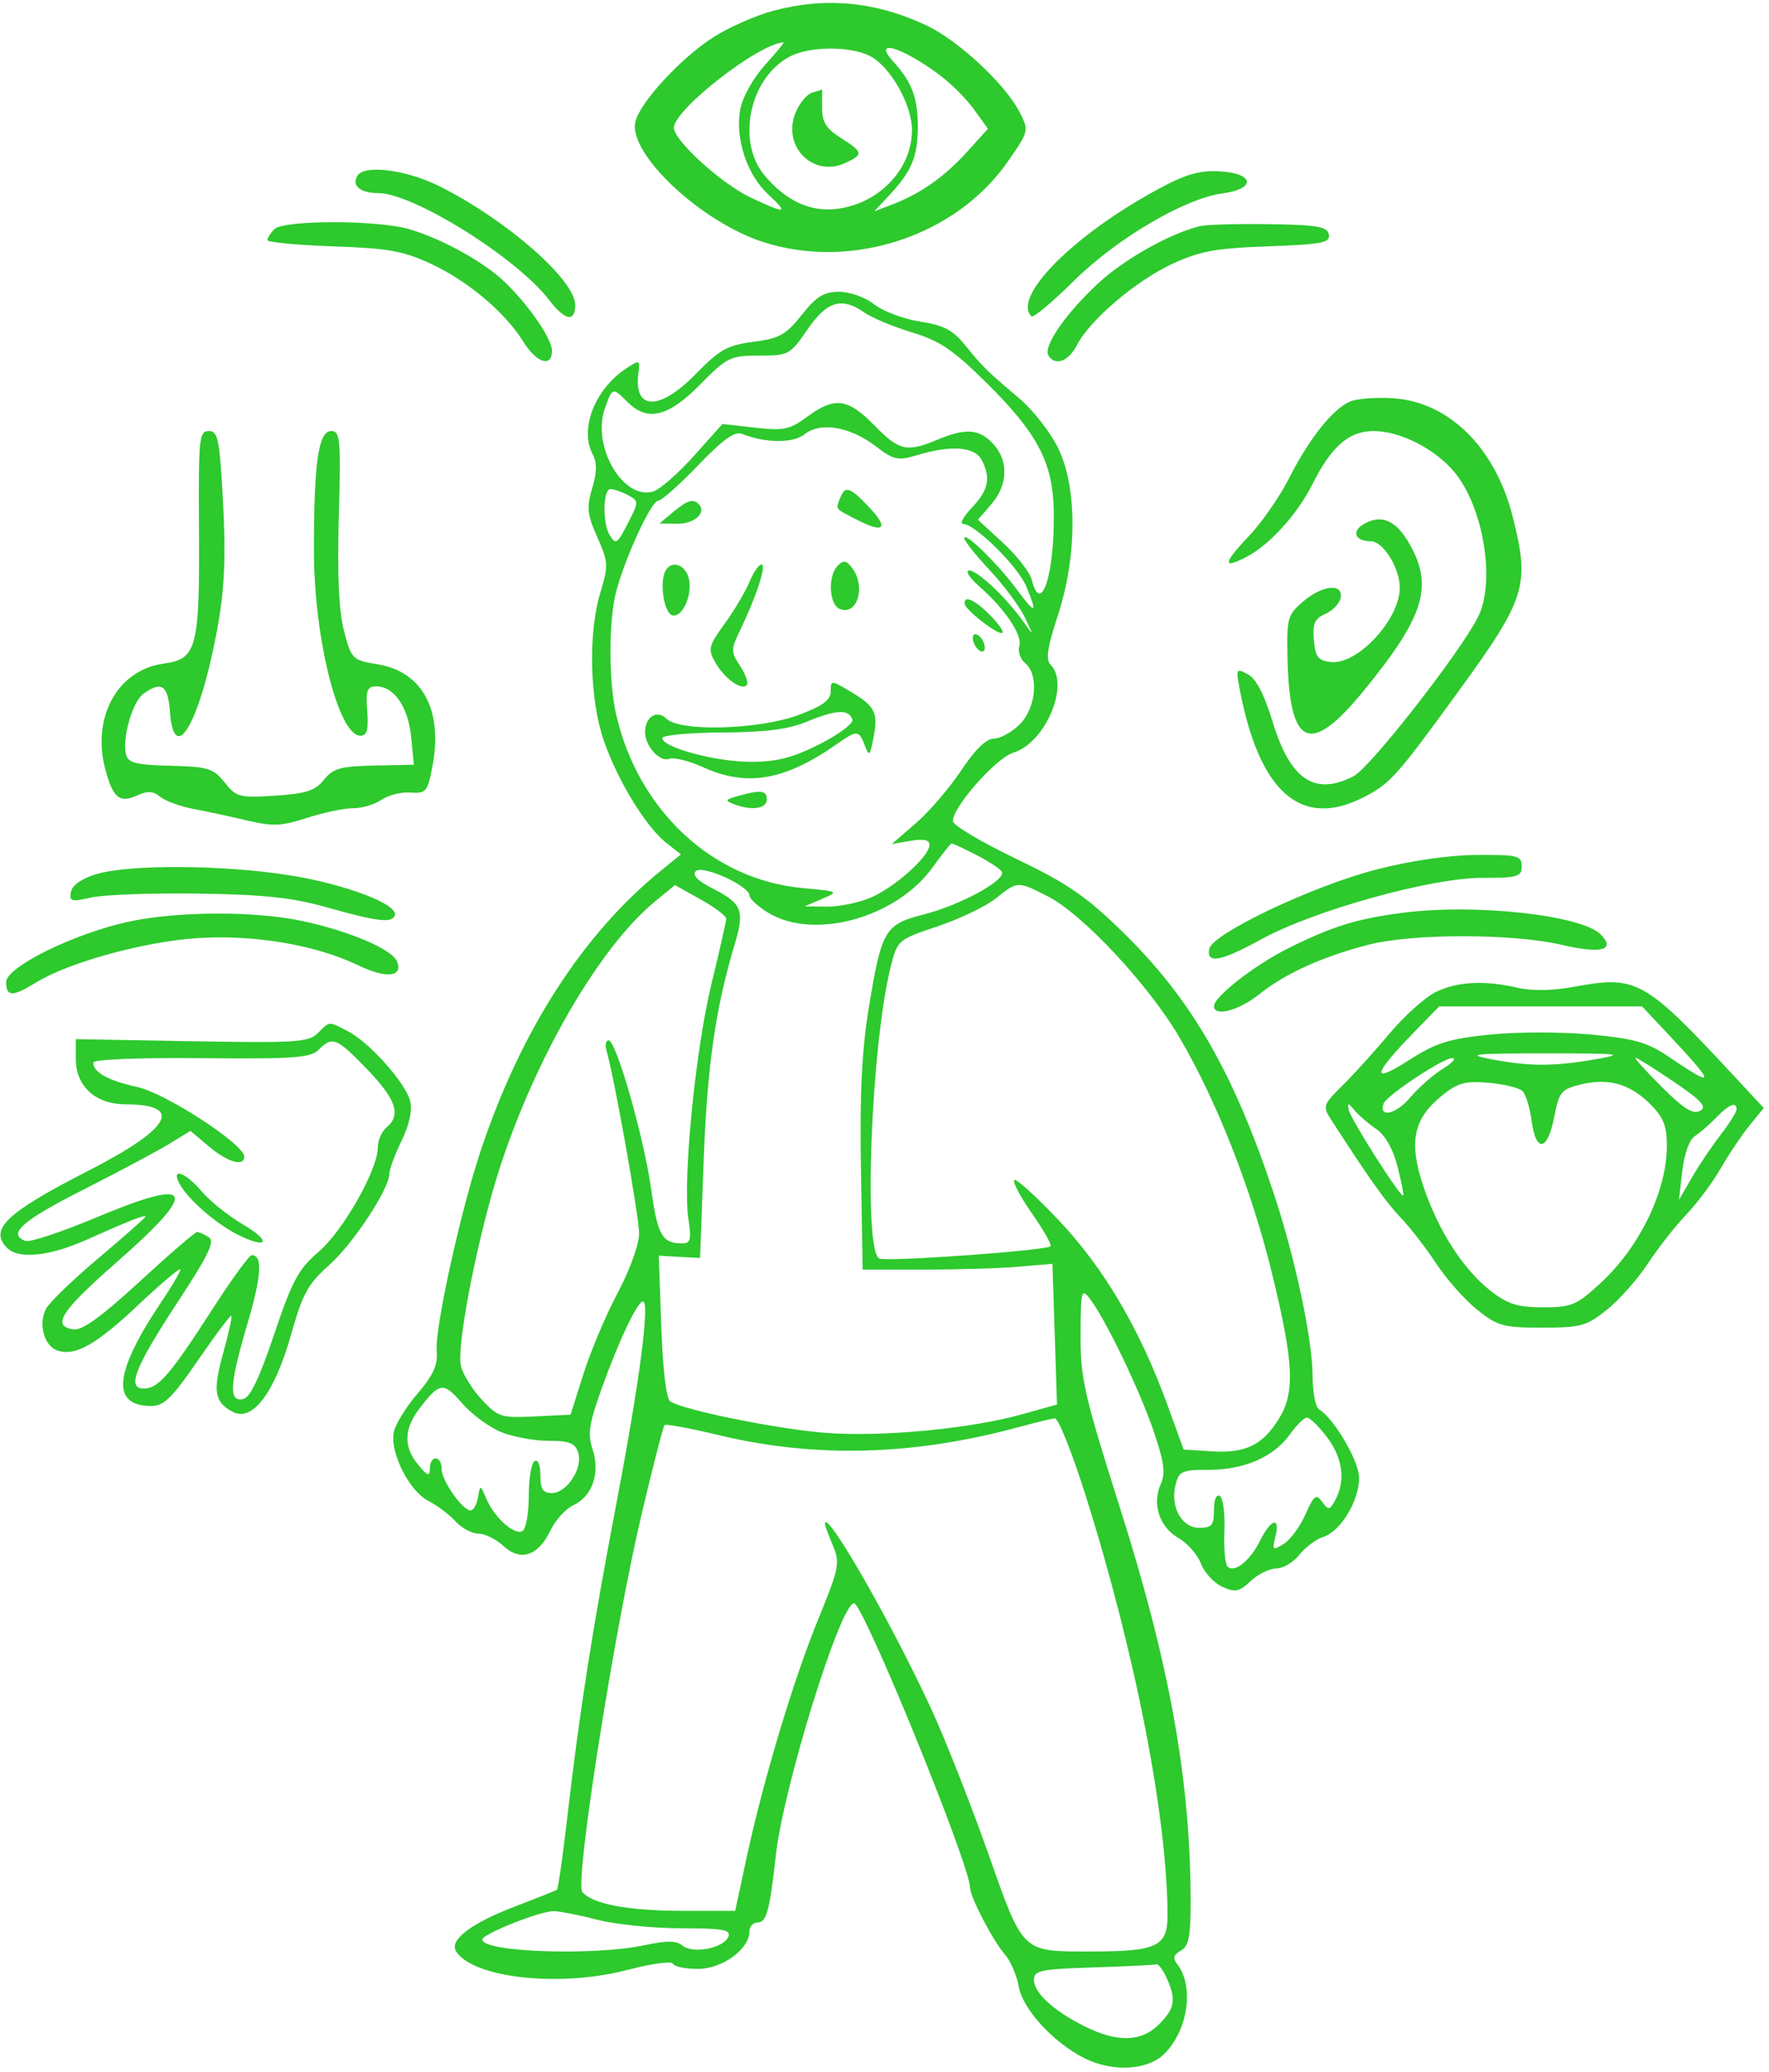 <svg width="304" height="356" viewBox="0 0 304 356" fill="none" xmlns="http://www.w3.org/2000/svg">
<path fill-rule="evenodd" clip-rule="evenodd" d="M132.811 1.874C129.81 2.68 125.2 4.721 122.567 6.409C117.025 9.964 110.043 17.517 109.201 20.87C107.84 26.288 120.354 38.102 131.147 41.588C146.382 46.511 164.375 40.558 173.268 27.654C176.854 22.453 176.855 22.445 175.155 19.159C172.692 14.399 164.627 6.91 159.238 4.378C150.442 0.246 141.889 -0.564 132.811 1.874ZM131.454 11.187C129.437 13.418 127.606 16.692 127.217 18.762C126.287 23.718 128.321 29.956 131.983 33.373C135.607 36.757 135.173 36.843 129.025 33.957C124.013 31.603 115.814 24.155 115.814 21.956C115.814 18.835 130.305 7.539 134.64 7.28C134.842 7.268 133.408 9.026 131.454 11.187ZM149.553 9.653C153.011 11.44 156.728 18.023 156.723 22.351C156.716 29.018 151.151 34.913 143.955 35.877C139.326 36.498 135.133 34.586 131.4 30.152C126.526 24.365 128.776 13.486 135.613 9.775C139.025 7.923 146.086 7.861 149.553 9.653ZM157.725 10.358C162.002 12.924 165.285 15.869 167.839 19.43L169.774 22.128L166.147 26.139C162.3 30.395 158.107 33.33 153.224 35.182L150.241 36.313L152.864 33.503C156.691 29.401 157.725 26.893 157.725 21.717C157.725 16.774 156.692 14.072 153.435 10.499C150.756 7.559 152.94 7.487 157.725 10.358ZM139.613 15.903C138.707 16.144 137.408 17.683 136.729 19.323C134.331 25.109 139.675 30.556 145.256 28.015C148.436 26.567 148.358 26.142 144.464 23.676C141.938 22.074 141.262 20.967 141.27 18.44C141.275 16.677 141.275 15.287 141.27 15.351C141.264 15.415 140.519 15.663 139.613 15.903ZM61.429 30.193C60.376 31.898 61.916 33.185 65.01 33.185C71.032 33.185 88.852 44.329 94.352 51.533C97.067 55.091 98.85 55.441 98.85 52.416C98.85 48.122 87.207 37.904 75.678 32.08C69.937 29.18 62.653 28.216 61.429 30.193ZM198.836 32.603C184.425 40.422 173.909 51.02 177.25 54.358C177.56 54.669 180.83 51.939 184.516 48.291C191.906 40.979 203.59 34.101 210.114 33.224C215.913 32.443 215.561 29.776 209.615 29.444C206.091 29.246 203.773 29.925 198.836 32.603ZM47.16 39.368C46.501 40.026 45.962 40.874 45.962 41.254C45.962 41.634 51.014 42.118 57.188 42.329C66.684 42.654 69.279 43.114 74.023 45.314C80.372 48.258 86.826 53.693 89.929 58.71C92.203 62.388 94.859 63.223 94.859 60.259C94.859 58.126 90.428 51.821 86.256 48.016C82.638 44.719 75.633 40.922 70.295 39.368C64.871 37.788 48.74 37.788 47.16 39.368ZM206.123 38.873C200.878 40.196 193.064 44.621 188.597 48.796C183.047 53.984 179.222 59.561 180.167 61.089C181.323 62.958 183.605 62.13 185.065 59.31C187.313 54.966 195.217 48.232 201.458 45.344C206.193 43.152 208.886 42.658 217.9 42.329C227.22 41.989 228.636 41.715 228.366 40.303C228.103 38.932 226.45 38.646 218.085 38.52C212.604 38.437 207.22 38.596 206.123 38.873ZM137.789 54.1C135.071 57.528 133.948 58.154 129.472 58.738C124.997 59.322 123.658 60.068 119.587 64.249C113.366 70.636 108.871 70.597 109.704 64.162C110.005 61.831 109.925 61.795 107.677 63.267C102.214 66.846 99.529 73.735 101.882 78.131C102.609 79.488 102.575 81.208 101.769 83.898C100.782 87.191 100.906 88.376 102.648 92.313C104.537 96.582 104.576 97.221 103.206 101.687C101.05 108.712 101.312 120.236 103.788 127.339C106.19 134.237 111.009 142.093 114.538 144.866L117.022 146.819L113.674 149.534C100.136 160.517 89.438 177.139 82.566 197.865C79.083 208.367 74.716 228.269 75.049 232.123C75.259 234.567 74.489 236.278 71.725 239.505C69.746 241.816 67.92 244.788 67.667 246.11C66.996 249.613 70.297 256.191 73.578 257.885C75.131 258.687 77.257 260.288 78.301 261.442C79.345 262.595 81.112 263.538 82.226 263.538C83.34 263.538 85.253 264.477 86.476 265.626C89.401 268.371 92.486 267.388 94.555 263.051C95.423 261.231 97.203 259.256 98.51 258.662C101.777 257.174 103.183 253.133 101.844 249.078C100.959 246.399 101.219 244.667 103.433 238.501C106.376 230.304 109.538 223.65 110.49 223.65C111.714 223.65 109.908 237.431 105.982 258.053C101.735 280.367 99.639 293.772 97.436 312.712C96.683 319.19 95.906 324.6 95.712 324.735C95.517 324.87 92.154 326.207 88.239 327.708C80.95 330.501 77.187 333.385 78.359 335.28C81.222 339.91 96.226 341.552 107.831 338.503C111.947 337.422 115.465 336.941 115.647 337.433C115.831 337.925 117.76 338.328 119.934 338.328C124.133 338.328 128.787 334.944 128.787 331.891C128.787 331.043 129.424 330.35 130.205 330.35C131.721 330.35 132.273 328.317 133.314 318.882C134.61 307.141 144.421 275.504 146.766 275.504C148.344 275.504 166.706 320.521 166.706 324.391C166.706 325.964 170.67 333.553 172.683 335.835C173.651 336.932 174.726 339.425 175.074 341.375C175.767 345.271 181.009 350.981 186.365 353.675C191.196 356.104 197.243 355.769 200.099 352.915C204.188 348.828 205.259 341.267 202.284 337.483C201.504 336.491 201.671 335.893 202.927 335.191C204.301 334.422 204.623 332.768 204.609 326.561C204.562 305.835 201.006 286.03 192.538 259.332C186.302 239.672 185.669 236.903 185.698 229.412C185.727 221.76 185.843 221.303 187.277 223.151C189.926 226.569 195.822 238.795 198.237 245.885C200.073 251.27 200.326 253.152 199.467 255.036C197.927 258.412 199.244 262.409 202.515 264.285C204.06 265.17 205.797 267.15 206.376 268.683C206.956 270.217 208.6 272.004 210.03 272.655C212.277 273.678 212.94 273.547 214.928 271.68C216.193 270.492 218.177 269.521 219.337 269.521C220.496 269.521 222.281 268.46 223.301 267.163C224.323 265.865 226.182 264.479 227.435 264.081C230.381 263.147 233.556 257.905 233.561 253.965C233.565 251.095 229.278 243.764 226.645 242.139C226.061 241.777 225.572 239.152 225.56 236.305C225.534 230.095 222.566 216.163 218.934 205.202C211.975 184.204 204.754 171.695 192.911 160.125C186.633 153.994 183.452 151.813 174.557 147.543C168.638 144.703 163.778 141.809 163.755 141.113C163.676 138.714 171.163 130.236 174.169 129.322C179.668 127.649 183.907 117.585 180.533 114.213C179.677 113.358 179.988 111.255 181.78 105.787C185.172 95.444 185.141 83.451 181.708 76.733C180.353 74.084 177.435 70.382 175.221 68.508C169.523 63.682 168.826 62.997 165.86 59.322C163.75 56.707 162.179 55.883 158.097 55.253C155.282 54.818 151.742 53.489 150.228 52.3C148.675 51.08 146.051 50.137 144.203 50.137C141.579 50.137 140.305 50.924 137.789 54.1ZM148.61 53.745C149.878 54.633 153.533 56.151 156.731 57.119C161.5 58.562 163.793 60.111 169.469 65.728C178.389 74.553 180.981 79.528 181.092 88.031C181.231 98.725 178.886 105.921 177.309 99.641C176.985 98.348 174.77 95.496 172.389 93.302L168.059 89.314L170.377 86.623C173.235 83.301 173.349 79.138 170.659 76.253C168.266 73.686 165.962 73.521 161.064 75.566C155.8 77.764 154.541 77.474 150.241 73.073C145.705 68.43 143.429 68.139 138.733 71.601C135.705 73.833 134.688 74.046 129.737 73.487L124.153 72.856L119.235 78.353C116.531 81.377 113.377 84.126 112.229 84.462C107.069 85.974 101.675 76.714 103.938 70.228C105.231 66.523 105.26 66.515 107.831 69.084C111.258 72.508 114.824 71.653 120.305 66.093C124.961 61.369 125.494 61.106 130.447 61.106C135.521 61.106 135.768 60.974 138.765 56.619C142.146 51.709 144.654 50.977 148.61 53.745ZM231.986 68.998C229.032 70.27 224.935 75.426 221.544 82.139C219.939 85.317 216.822 89.811 214.618 92.126C210.143 96.826 210.038 97.878 214.263 95.668C218.21 93.603 222.966 88.339 225.563 83.161C228.807 76.689 231.829 74.07 236.053 74.07C240.582 74.07 246.528 77.074 249.88 81.055C254.958 87.085 257.07 100.089 253.95 106.118C250.664 112.468 235.448 131.915 232.623 133.375C225.928 136.834 221.725 133.997 218.673 123.959C217.263 119.32 215.855 116.621 214.452 115.871C212.452 114.802 212.381 114.92 213.008 118.262C216.368 136.165 223.594 142.504 234.353 136.99C238.879 134.671 240.045 133.373 250.478 119.02C262.291 102.768 262.953 100.647 259.941 88.735C256.944 76.888 248.964 69.024 239.337 68.43C236.437 68.251 233.129 68.507 231.986 68.998ZM150.435 76.643C153.635 79.082 154.258 79.215 157.692 78.186C163.446 76.463 167.472 76.759 168.667 78.99C170.319 82.076 169.887 84.237 167.019 87.228C165.544 88.767 164.869 90.025 165.519 90.025C167.528 90.025 174.921 97.329 176.339 100.713C178.356 105.528 177.985 105.693 174.818 101.393C171.542 96.948 165.708 91.237 165.708 92.477C165.708 92.935 167.681 95.416 170.092 97.992C172.503 100.568 175.207 104.204 176.102 106.073C177.681 109.374 177.678 109.4 175.979 106.978C173.061 102.818 167.986 98.001 166.557 98.035C165.816 98.052 166.557 99.244 168.203 100.685C172.695 104.616 175.76 109.166 175.169 111.025C174.881 111.935 175.328 113.246 176.163 113.939C178.571 115.936 178.067 121.642 175.233 124.474C173.886 125.82 171.89 126.922 170.797 126.922C169.494 126.922 167.553 128.811 165.169 132.401C163.167 135.416 159.663 139.493 157.382 141.464L153.235 145.048L156.478 144.485C158.739 144.094 159.721 144.31 159.721 145.199C159.721 147.165 153.662 152.57 149.525 154.294C147.484 155.144 144.116 155.82 142.041 155.796L138.267 155.751L141.26 154.467C144.204 153.206 144.149 153.175 137.96 152.607C122.485 151.188 109.7 139.313 105.896 122.821C104.564 117.047 104.58 106.474 105.928 101.493C107.546 95.519 111.954 86.037 113.114 86.037C113.675 86.037 116.764 83.299 119.98 79.954C124.323 75.434 126.272 74.049 127.556 74.567C131.529 76.168 136.3 76.193 138.267 74.623C140.978 72.459 146.049 73.3 150.435 76.643ZM34.193 90.773C34.325 111.398 33.84 113.257 28.128 114.032C20.199 115.107 15.698 123.275 18.104 132.225C19.435 137.176 20.544 138.062 23.637 136.654C25.356 135.872 26.349 135.937 27.525 136.914C28.393 137.634 30.989 138.58 33.292 139.016C35.595 139.451 39.768 140.349 42.564 141.009C46.875 142.027 48.423 141.957 52.731 140.549C55.526 139.636 59.088 138.888 60.646 138.888C62.205 138.888 64.414 138.234 65.557 137.434C66.699 136.635 68.931 136.074 70.519 136.188C73.199 136.38 73.467 136.071 74.292 131.808C76.174 122.081 72.651 115.445 64.922 114.157C60.547 113.43 60.398 113.282 59.126 108.449C58.229 105.037 57.947 98.893 58.224 88.779C58.589 75.41 58.471 74.07 56.921 74.07C54.728 74.07 53.945 79.448 53.945 94.493C53.945 109.649 58.146 126.423 61.941 126.423C63.071 126.423 63.349 125.412 63.109 122.185C62.837 118.566 63.07 117.947 64.7 117.947C67.725 117.947 70.164 121.514 70.659 126.662L71.115 131.409L64.324 131.549C58.523 131.668 57.262 132.024 55.662 134C54.133 135.885 52.589 136.387 47.267 136.725C41.146 137.115 40.613 136.975 38.6 134.451C36.659 132.018 35.772 131.746 29.285 131.586C23.427 131.441 22.034 131.094 21.666 129.688C20.944 126.936 22.744 120.607 24.643 119.22C27.71 116.98 28.868 117.734 29.191 122.185C29.917 132.227 34.595 123.73 37.518 107.057C38.59 100.948 38.811 95.313 38.332 86.366C37.748 75.439 37.475 74.07 35.88 74.07C34.221 74.07 34.095 75.322 34.193 90.773ZM107.903 85.077C109.742 86.061 109.757 86.273 108.209 89.315C106.045 93.568 105.879 93.698 104.798 91.991C103.52 89.971 103.598 84.042 104.903 84.042C105.488 84.042 106.838 84.508 107.903 85.077ZM144.337 85.68C143.6 87.598 143.368 87.327 147.59 89.474C152.038 91.736 152.744 90.684 149.233 87.024C145.956 83.604 145.213 83.401 144.337 85.68ZM115.675 87.998L113.319 89.959L116.456 89.992C119.371 90.023 121.49 88.053 120.069 86.633C119.084 85.648 118.149 85.939 115.675 87.998ZM234.292 90.096C232.179 91.351 232.922 93.017 235.593 93.017C237.693 93.017 240.55 97.615 240.55 100.994C240.55 106.451 233.263 114.292 228.685 113.762C226.5 113.508 226.034 112.898 225.788 109.969C225.551 107.136 225.925 106.292 227.778 105.482C229.033 104.933 230.208 103.7 230.388 102.74C230.875 100.153 227.238 100.524 223.891 103.403C221.261 105.665 221.101 106.255 221.254 113.125C221.595 128.45 225.148 129.961 234.354 118.695C244.732 105.993 246.366 100.787 242.253 93.516C239.908 89.37 237.361 88.276 234.292 90.096ZM143.991 97.168C142.204 98.954 142.446 103.929 144.355 104.661C147.32 105.799 148.825 100.855 146.486 97.658C145.484 96.29 144.971 96.189 143.991 97.168ZM114.212 98.418C113.366 100.619 114.189 105.285 115.497 105.715C117.216 106.279 119.076 102.199 118.375 99.406C117.717 96.786 115.079 96.16 114.212 98.418ZM128.77 100.038C128.078 101.705 126.162 104.933 124.511 107.211C121.756 111.012 121.624 111.554 122.902 113.803C124.479 116.576 127.38 118.689 128.32 117.748C128.664 117.404 128.167 115.935 127.214 114.482C125.568 111.971 125.57 111.658 127.253 108.162C130.03 102.393 131.771 97.006 130.859 97.006C130.401 97.006 129.461 98.37 128.77 100.038ZM165.763 103.737C165.841 104.793 171.697 109.304 172.26 108.742C172.515 108.486 171.533 107.087 170.078 105.633C167.492 103.049 165.654 102.24 165.763 103.737ZM167.343 110.468C167.659 111.291 168.305 111.964 168.778 111.964C169.25 111.964 169.379 111.291 169.063 110.468C168.747 109.645 168.101 108.972 167.628 108.972C167.156 108.972 167.028 109.645 167.343 110.468ZM142.757 118.816C142.757 120.303 141.383 121.308 137.231 122.861C130.454 125.395 116.806 125.777 114.524 123.495C112.888 121.861 110.802 123.215 110.857 125.875C110.906 128.278 113.407 131.005 115.001 130.394C115.791 130.091 118.431 130.747 120.866 131.851C128.404 135.268 134.912 134.121 143.909 127.788C147.27 125.423 147.635 125.449 148.627 128.127C149.352 130.087 149.52 129.913 150.15 126.556C150.938 122.362 150.355 121.294 145.828 118.638C142.825 116.877 142.757 116.881 142.757 118.816ZM146.483 123.633C146.706 124.298 144.205 126.182 140.857 127.871C136.187 130.226 133.517 130.91 128.993 130.91C123.002 130.91 113.818 128.439 113.818 126.828C113.818 126.331 118.422 125.901 124.047 125.871C131.627 125.83 135.438 125.337 138.765 123.968C143.737 121.923 145.882 121.829 146.483 123.633ZM126.791 136.79C124.598 137.4 124.518 137.569 126.124 138.186C129.153 139.349 131.78 138.98 131.78 137.392C131.78 135.8 130.781 135.679 126.791 136.79ZM167.676 146.852C169.813 147.941 171.826 149.261 172.151 149.786C173.012 151.18 165.035 155.545 158.699 157.15C152.049 158.833 151.488 159.794 149.283 173.291C148.104 180.507 147.735 188.086 147.95 200.714L148.245 218.165H158.723C164.486 218.165 171.824 217.941 175.032 217.667L180.861 217.168L181.25 229.257L181.639 241.347L175.676 243.019C167.068 245.433 152.546 246.872 142.757 246.281C134.813 245.803 117.694 242.41 115.189 240.818C114.499 240.379 113.902 235.421 113.641 227.941L113.215 215.778L116.759 215.974L120.305 216.171L120.934 199.219C121.528 183.224 122.975 173.17 126.248 162.303C128.001 156.48 127.532 155.262 122.558 152.725C119.899 151.37 118.903 150.361 119.568 149.696C120.705 148.56 128.787 152.23 128.787 153.881C128.787 154.426 130.247 155.762 132.03 156.849C139.843 161.609 153.952 157.741 160.215 149.12C161.865 146.851 163.343 144.966 163.503 144.932C163.662 144.898 165.54 145.763 167.676 146.852ZM236.558 149.407C225.562 152.243 208.28 160.451 207.796 163.07C207.311 165.694 209.796 165.226 216.816 161.372C225.772 156.455 245.892 150.854 254.6 150.854C260.84 150.854 261.505 150.662 261.505 148.86C261.505 147.033 260.857 146.87 253.772 146.914C248.957 146.945 242.461 147.886 236.558 149.407ZM16.532 150.213C14.047 150.961 12.415 152.106 12.194 153.258C11.874 154.91 12.237 155.011 15.678 154.225C17.79 153.742 26.029 153.439 33.987 153.551C45.204 153.709 50.139 154.228 55.941 155.857C64.871 158.366 67.277 158.665 67.837 157.336C68.628 155.457 59.435 151.938 49.715 150.399C38.332 148.597 22.201 148.506 16.532 150.213ZM124.795 157.857C124.795 158.323 123.664 163.333 122.283 168.989C119.512 180.335 117.296 202.791 118.293 209.429C118.844 213.104 118.686 213.676 117.122 213.663C113.798 213.635 113.001 212.219 111.914 204.413C110.67 195.467 105.902 178.776 104.592 178.776C104.104 178.776 103.937 179.561 104.222 180.521C105.528 184.931 109.827 209.054 109.827 211.972C109.827 213.818 108.234 218.236 106.168 222.126C104.155 225.915 101.504 232.182 100.278 236.054L98.048 243.095L91.91 243.393C86.133 243.675 85.598 243.506 82.821 240.535C81.197 238.798 79.577 236.211 79.218 234.783C78.367 231.394 82.165 212.066 85.967 200.439C92.198 181.386 103.116 162.686 112.542 154.922L115.984 152.087L120.389 154.547C122.812 155.901 124.795 157.39 124.795 157.857ZM179.968 153.975C186.031 157.038 197.402 169.213 202.748 178.365C209.183 189.384 215.076 204.422 218.582 218.772C222.336 234.131 222.582 239.261 219.783 243.788C216.975 248.328 214 249.768 208.207 249.391L203.411 249.079L200.597 241.355C195.87 228.372 189.754 217.973 182.025 209.776C178.101 205.615 174.628 202.465 174.306 202.778C173.984 203.089 175.354 205.676 177.351 208.525C179.347 211.375 180.778 213.908 180.533 214.154C179.796 214.891 152.633 216.844 151.131 216.268C148.326 215.192 149.699 179.522 153.059 166.16C154.225 161.528 154.281 161.48 161.112 159.184C164.896 157.913 169.387 155.764 171.091 154.408C174.909 151.375 174.83 151.378 179.968 153.975ZM241.32 156.821C233.282 157.833 228.964 159.16 221.383 162.95C215.586 165.849 208.617 171.278 208.617 172.897C208.617 174.785 212.887 173.661 216.41 170.844C220.857 167.287 227.172 164.417 235.084 162.358C242.678 160.382 260.006 160.385 268.413 162.365C275.178 163.959 277.761 163.253 275.056 160.549C271.766 157.261 253.683 155.263 241.32 156.821ZM22.085 158.386C12.716 160.417 1.057 166.165 1.057 168.755C1.057 171.319 2.148 171.326 6.272 168.788C11.831 165.368 24.741 161.819 33.849 161.207C43.573 160.554 54.299 162.363 61.578 165.884C66.327 168.182 69.271 167.904 68.254 165.254C67.444 163.145 60.16 160.021 51.949 158.262C43.805 156.517 30.454 156.572 22.085 158.386ZM246.701 170.488C244.87 171.391 241.277 174.627 238.718 177.68C236.158 180.733 232.518 184.748 230.629 186.602C227.437 189.735 227.296 190.128 228.633 192.209C235.073 202.226 238.185 206.617 240.67 209.191C242.257 210.836 245.013 214.394 246.794 217.096C248.573 219.799 251.755 223.389 253.865 225.074C257.358 227.865 258.347 228.137 264.998 228.137C271.649 228.137 272.638 227.865 276.131 225.074C278.241 223.389 281.424 219.799 283.206 217.096C284.989 214.394 287.956 210.612 289.8 208.692C291.645 206.772 294.317 203.182 295.739 200.714C297.161 198.246 299.4 194.916 300.714 193.313L303.103 190.399L298.021 184.929C282.578 168.301 281.252 167.564 270.421 169.577C266.833 170.244 263.287 170.306 260.865 169.744C255.113 168.41 250.42 168.657 246.701 170.488ZM286.107 177.11C294.988 186.566 295.068 187.212 286.652 181.515C283.088 179.103 280.833 178.468 273.347 177.766C268.362 177.299 260.605 177.306 255.991 177.782C248.944 178.508 246.783 179.196 242.061 182.214C235.567 186.365 235.859 184.722 242.9 177.483L247.308 172.95H264.754H282.201L286.107 177.11ZM54.622 177.529C53.05 179.1 50.886 179.239 32.954 178.92L13.032 178.566V181.987C13.032 186.675 16.402 189.74 21.578 189.76C31.683 189.8 29.387 193.917 15.223 201.157C1.023 208.416 -1.96 211.261 1.257 214.476C3.193 216.41 8.566 215.859 14.749 213.092C22.093 209.805 25.006 208.659 25.006 209.059C25.006 209.234 21.401 212.417 16.995 216.133C12.589 219.85 8.509 223.776 7.93 224.859C6.529 227.474 7.589 231.349 9.908 232.085C13.01 233.068 16.532 231.059 23.934 224.081C27.817 220.42 30.994 217.751 30.994 218.149C30.994 218.547 29.637 220.883 27.978 223.338C19.575 235.782 18.952 241.6 26.024 241.6C28.17 241.6 29.613 240.181 34.056 233.704C37.035 229.361 39.604 225.939 39.763 226.098C39.923 226.258 39.299 229.099 38.378 232.412C36.533 239.041 36.825 240.912 39.962 242.59C43.362 244.409 47.172 239.413 49.986 229.446C52.005 222.291 52.907 220.639 56.579 217.377C60.726 213.69 66.918 204.274 66.918 201.656C66.918 200.936 67.862 198.399 69.015 196.018C70.353 193.253 70.886 190.786 70.486 189.196C69.706 186.086 63.498 179.123 59.808 177.215C56.395 175.452 56.72 175.432 54.622 177.529ZM63.11 183.759C68.091 188.923 68.982 191.608 66.419 193.734C65.596 194.417 64.922 195.971 64.922 197.187C64.922 201.006 58.971 211.496 54.766 215.095C51.286 218.071 50.234 220.024 47.1 229.324C44.512 237.003 42.965 240.196 41.721 240.426C39.263 240.88 39.455 237.879 42.557 227.341C44.954 219.2 45.165 215.649 43.249 215.688C42.821 215.696 39.801 219.848 36.539 224.912C29.255 236.225 27.198 238.608 24.724 238.608C21.726 238.608 23.14 235.015 30.654 223.556C35.879 215.588 36.973 213.288 35.876 212.593C35.112 212.109 34.213 211.707 33.879 211.699C33.543 211.691 29.104 215.521 24.011 220.211C17.479 226.227 14.13 228.65 12.645 228.437C8.8 227.89 10.442 225.324 20.017 216.922C34.385 204.313 33.411 202.143 16.553 209.202C10.575 211.704 5.092 213.525 4.368 213.248C1.224 212.042 3.765 209.786 14.279 204.451C20.454 201.318 27.13 197.759 29.115 196.542L32.724 194.33L35.927 197.024C39.161 199.743 41.971 200.54 41.971 198.738C41.971 196.633 28.461 187.848 23.578 186.779C18.58 185.683 16.026 184.267 16.026 182.591C16.026 182.047 23.692 181.735 34.58 181.835C50.507 181.983 53.364 181.779 54.752 180.391C57.134 178.01 57.839 178.294 63.11 183.759ZM273.979 182.054C266.88 183.287 262.756 183.267 256.017 181.967C251.855 181.164 253.427 181.006 265.497 181.01C278.71 181.014 279.446 181.103 273.979 182.054ZM247.991 183.625C246.322 184.643 243.744 186.914 242.263 188.672C239.9 191.479 236.919 192.135 237.753 189.664C238.218 188.288 247.84 181.884 249.531 181.826C250.354 181.799 249.662 182.607 247.991 183.625ZM287.645 185.888C292.498 189.182 293.401 190.185 292.143 190.889C290.956 191.552 289.336 190.538 285.564 186.769C282.812 184.018 280.789 181.768 281.066 181.768C281.344 181.768 284.305 183.621 287.645 185.888ZM261.643 187.49C262.203 188.049 262.909 190.355 263.213 192.616C263.954 198.141 265.949 197.817 267.076 191.989C267.917 187.639 268.286 187.179 271.597 186.362C276.367 185.184 280.092 186.227 283.587 189.719C285.86 191.991 286.453 193.476 286.452 196.898C286.451 204.615 281.783 214.282 275.076 220.461C270.916 224.292 270.077 224.647 265.181 224.647C260.871 224.647 259.14 224.114 256.279 221.905C251.51 218.221 247.189 211.538 244.601 203.839C242.042 196.221 242.871 192.24 247.856 188.213C250.515 186.067 251.804 185.718 255.826 186.063C258.466 186.288 261.083 186.93 261.643 187.49ZM236.507 194.012C238.053 195.077 239.395 197.441 240.161 200.448C240.826 203.063 241.266 205.309 241.138 205.441C240.725 205.862 232.095 192.296 231.786 190.742C231.53 189.45 231.664 189.456 232.776 190.788C233.485 191.636 235.163 193.087 236.507 194.012ZM298.427 190.605C298.427 191.078 297.192 193.058 295.683 195.004C294.174 196.952 291.945 200.267 290.73 202.372L288.52 206.199L289.098 201.213C289.436 198.286 290.322 195.815 291.243 195.23C292.106 194.681 293.738 193.27 294.871 192.095C297.09 189.79 298.427 189.231 298.427 190.605ZM30.873 203.457C32.297 206.08 37.064 210.249 40.791 212.129C46.017 214.765 46.794 213.358 41.745 210.4C39.24 208.934 36.05 206.378 34.656 204.723C31.859 201.4 29.29 200.541 30.873 203.457ZM86.095 246.075C88.136 246.905 91.81 247.583 94.26 247.583C97.875 247.583 98.838 247.969 99.365 249.626C100.207 252.281 97.413 256.557 94.836 256.557C93.301 256.557 92.863 255.88 92.863 253.507C92.863 251.727 92.447 250.713 91.865 251.073C91.316 251.412 90.867 254.104 90.867 257.056C90.867 260.008 90.39 262.718 89.806 263.078C88.461 263.909 84.976 260.813 83.589 257.555C82.532 255.072 82.526 255.071 82.138 257.305C81.923 258.54 81.362 259.549 80.891 259.549C79.485 259.549 75.899 254.437 75.899 252.434C75.899 250.078 73.915 249.965 73.87 252.319C73.842 253.783 73.521 253.686 71.874 251.71C69.312 248.637 69.391 245.537 72.123 241.983C75.568 237.499 76.196 237.424 79.391 241.112C81.038 243.013 84.054 245.245 86.095 246.075ZM186.51 256.807C195.085 283.943 200.634 312.394 200.634 329.225C200.634 334.451 198.754 335.336 187.662 335.336C175.441 335.336 175.95 335.821 169.737 318.247C166.758 309.821 162.38 298.728 160.007 293.595C153.058 278.56 141.759 258.915 141.759 261.869C141.759 262.112 142.371 263.766 143.119 265.544C144.392 268.568 144.227 269.395 140.587 278.301C136.292 288.81 131.089 306.181 128.21 319.63L126.341 328.356L117.336 328.35C107.925 328.345 101.753 327.182 100.067 325.098C98.743 323.46 105.571 280.001 110.272 260.144C112.208 251.971 113.975 245.1 114.2 244.875C114.424 244.651 118.584 245.423 123.444 246.591C140.119 250.602 157.011 250.144 175.236 245.185C177.954 244.447 180.663 243.785 181.256 243.718C181.85 243.65 184.214 249.54 186.51 256.807ZM228.025 246.929C230.728 250.47 231.264 254.399 229.494 257.702C228.512 259.536 228.311 259.569 227.218 258.075C226.169 256.642 225.808 256.912 224.335 260.236C223.41 262.326 221.729 264.608 220.599 265.307C218.696 266.485 218.592 266.394 219.178 264.06C220.063 260.537 218.408 260.96 216.549 264.732C214.836 268.204 212.123 270.365 210.948 269.19C210.53 268.773 210.29 266.015 210.414 263.06C210.537 260.106 210.184 257.407 209.628 257.064C209.03 256.694 208.617 257.685 208.617 259.49C208.617 262.086 208.242 262.541 206.102 262.541C203.066 262.541 201.072 258.921 202.023 255.136C202.61 252.799 203.124 252.569 207.737 252.569C213.838 252.569 218.91 250.347 221.678 246.463C222.801 244.885 224.118 243.594 224.601 243.594C225.085 243.594 226.625 245.095 228.025 246.929ZM102.503 329.852C105.665 330.674 112.184 331.347 116.991 331.347C124.184 331.347 125.633 331.602 125.179 332.782C124.423 334.752 119.08 335.807 117.308 334.336C116.243 333.453 114.625 333.432 110.814 334.248C102.078 336.12 82.884 335.46 82.884 333.287C82.884 332.357 92.544 328.484 95.059 328.408C95.993 328.379 99.343 329.029 102.503 329.852ZM200.474 339.87C202.166 343.582 201.919 345.113 199.182 347.846C196.126 350.901 192.006 351.011 186.375 348.187C180.984 345.484 177.683 342.444 177.683 340.184C177.683 338.604 178.868 338.36 187.911 338.075C193.536 337.897 198.404 337.657 198.727 337.541C199.052 337.425 199.837 338.473 200.474 339.87Z" fill="#2dc92d"/>
</svg>

